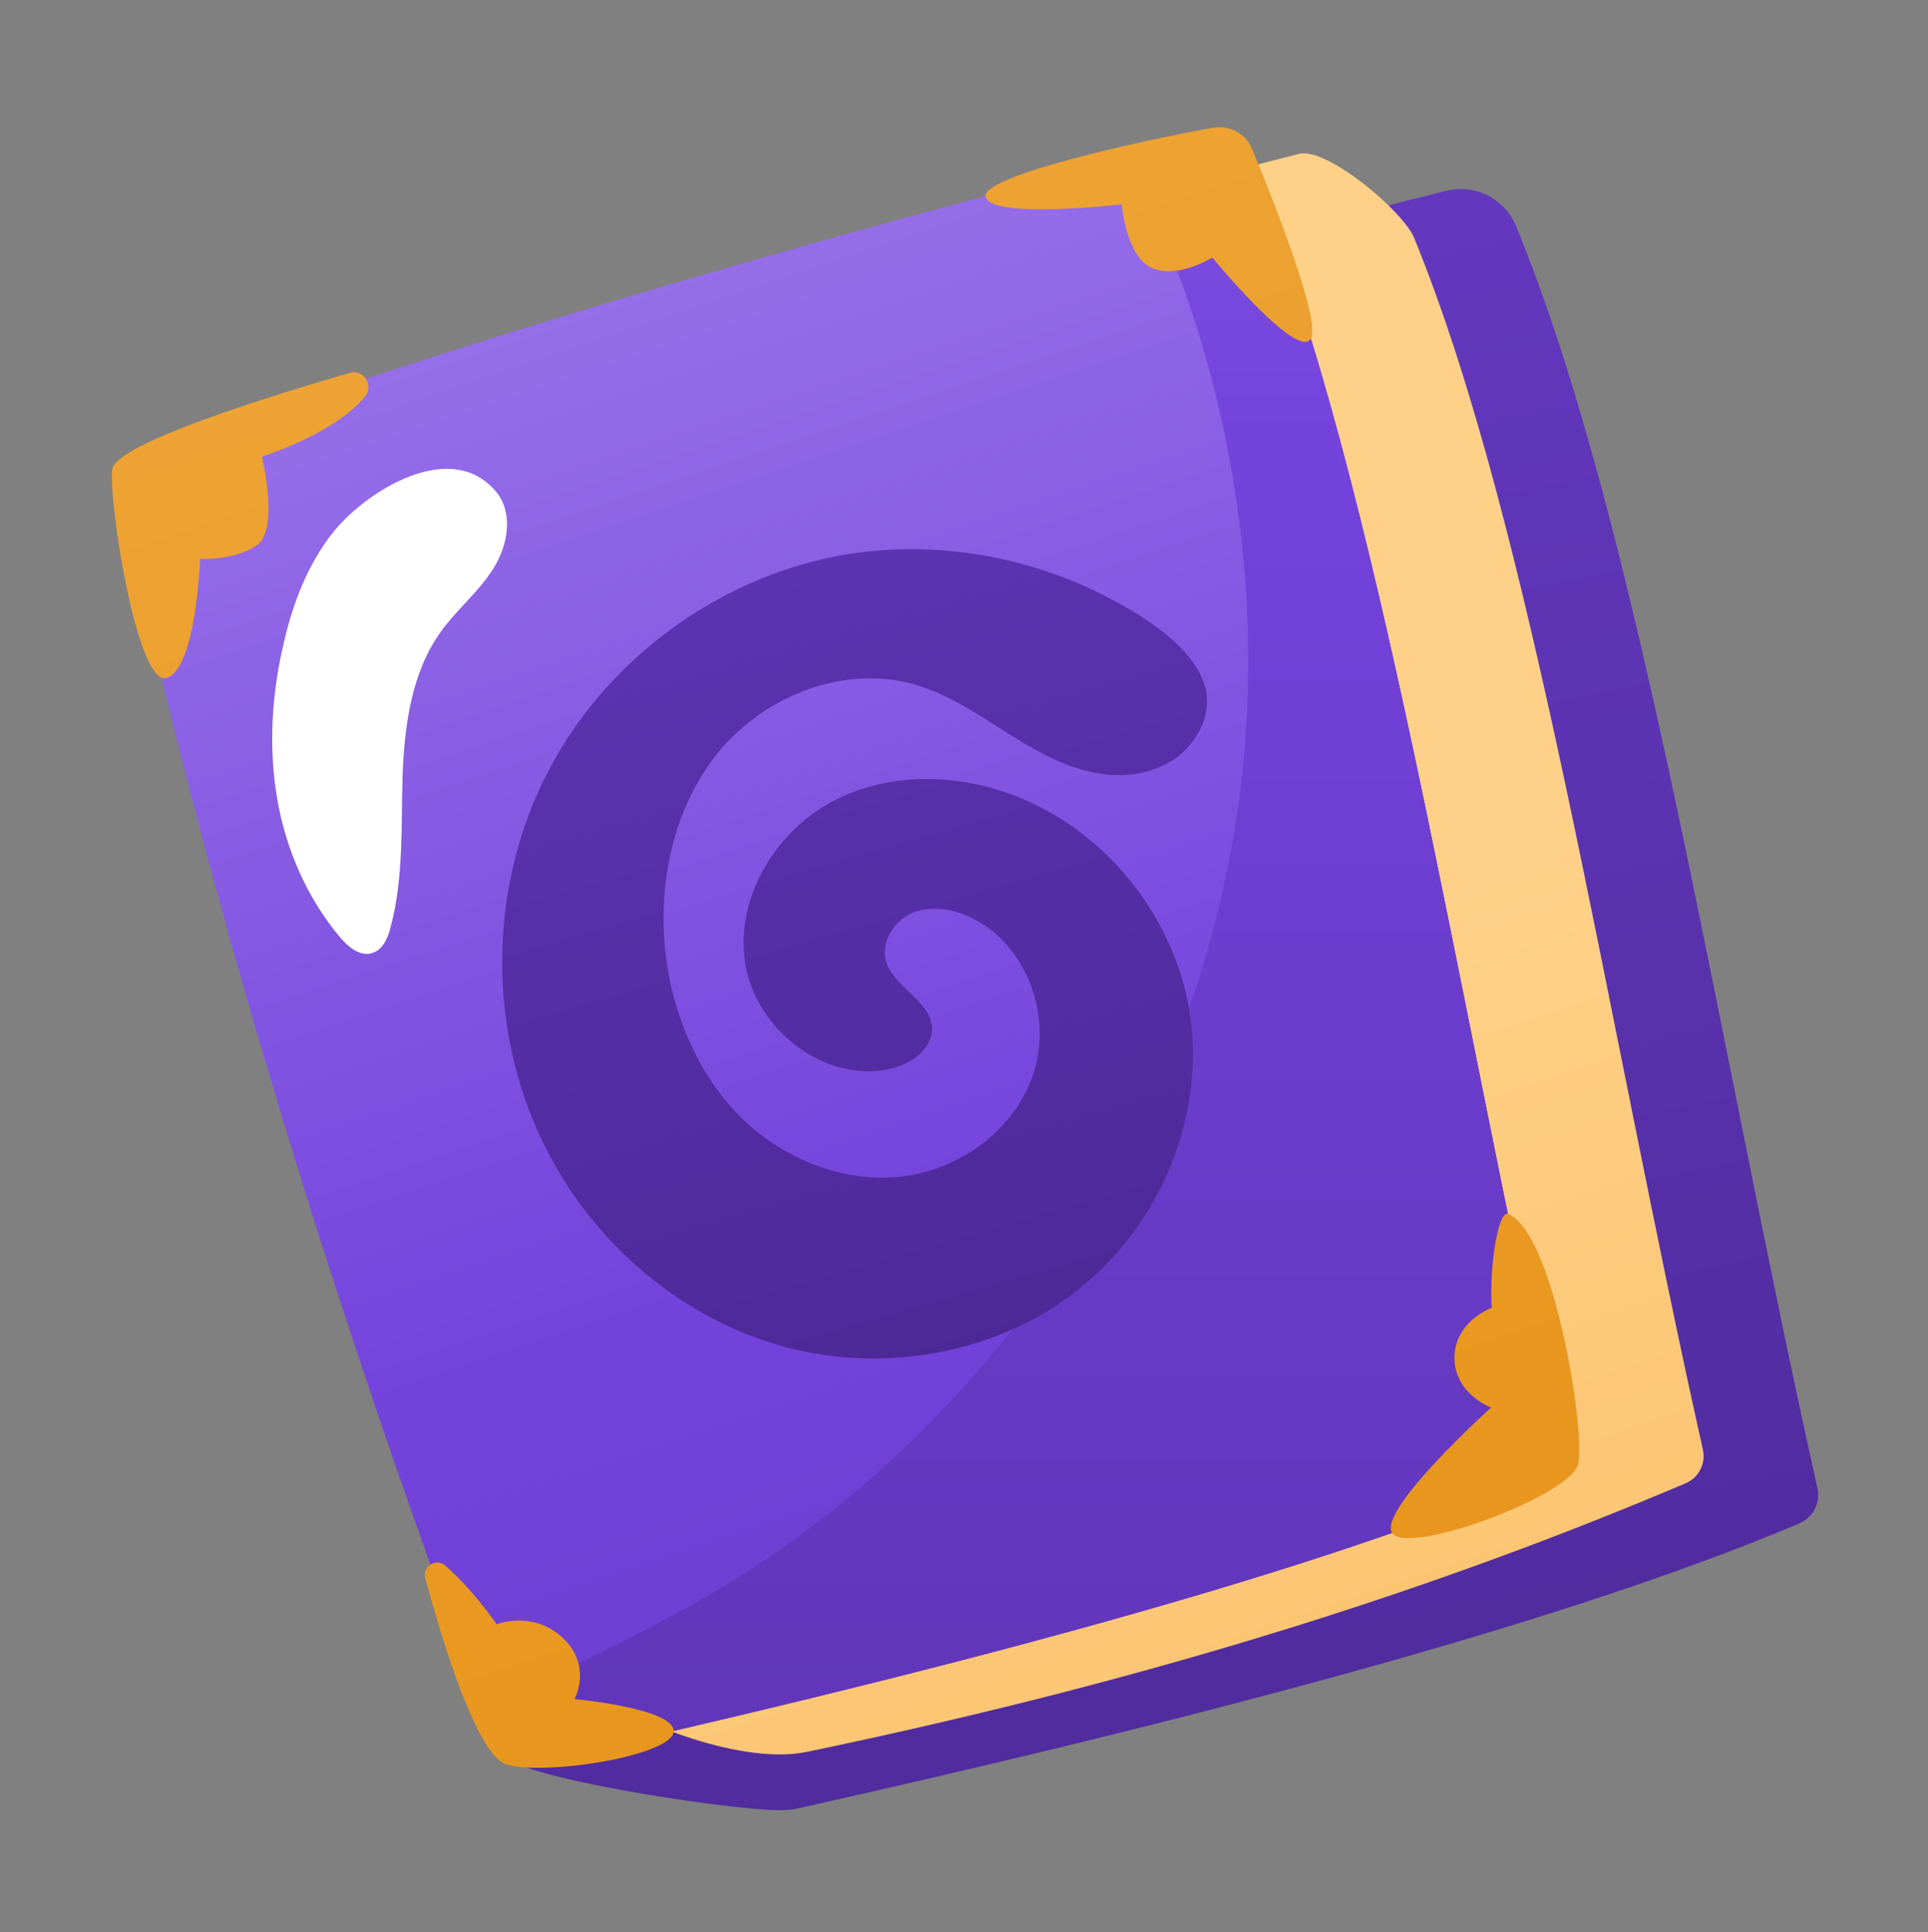 <svg version="1.2" xmlns="http://www.w3.org/2000/svg" viewBox="0 -1 500 501" width="500" height="501">
	<rect x="0" y="-1" width="500" height="501" fill="#808080" stroke="none"/>
	<title>3_Done</title>
	<defs>
		<linearGradient id="g1" x2="1" gradientUnits="userSpaceOnUse" gradientTransform="matrix(759.704,2696.645,-3040.125,856.47,154.499,-1256.665)">
			<stop offset="0" stop-color="#cfb7ff"/>
			<stop offset=".33" stop-color="#7443dc"/>
			<stop offset=".66" stop-color="#4a2792"/>
			<stop offset="1" stop-color="#140025"/>
		</linearGradient>
		<linearGradient id="g2" x2="1" gradientUnits="userSpaceOnUse" gradientTransform="matrix(554.468,1968.186,-2334.533,657.674,477.84,206.603)">
			<stop offset="0" stop-color="#ffd188"/>
			<stop offset=".5" stop-color="#e58e0e"/>
			<stop offset="1" stop-color="#5c3600"/>
		</linearGradient>
		<linearGradient id="g3" x2="1" gradientUnits="userSpaceOnUse" gradientTransform="matrix(550.138,1952.814,-2276.94,641.449,266.42,-388.325)">
			<stop offset="0" stop-color="#cfb7ff"/>
			<stop offset=".33" stop-color="#7443dc"/>
			<stop offset=".66" stop-color="#4a2792"/>
			<stop offset="1" stop-color="#140025"/>
		</linearGradient>
		<linearGradient id="g4" x2="1" gradientUnits="userSpaceOnUse" gradientTransform="matrix(-12.981,2336.715,-3532.245,-19.623,588.738,-667.452)">
			<stop offset="0" stop-color="#cfb7ff"/>
			<stop offset=".33" stop-color="#7443dc"/>
			<stop offset=".66" stop-color="#4a2792"/>
			<stop offset="1" stop-color="#140025"/>
		</linearGradient>
		<linearGradient id="g5" x2="1" gradientUnits="userSpaceOnUse" gradientTransform="matrix(519.064,1842.467,-2114.9,595.814,62.039,-852.618)">
			<stop offset="0" stop-color="#cfb7ff"/>
			<stop offset=".33" stop-color="#7443dc"/>
			<stop offset=".66" stop-color="#4a2792"/>
			<stop offset="1" stop-color="#140025"/>
		</linearGradient>
		<linearGradient id="g6" x2="1" gradientUnits="userSpaceOnUse" gradientTransform="matrix(1057.875,3755.029,-4197.425,1182.507,80.089,-1306.058)">
			<stop offset="0" stop-color="#ffd188"/>
			<stop offset=".5" stop-color="#e58e0e"/>
			<stop offset="1" stop-color="#5c3600"/>
		</linearGradient>
	</defs>
	<style>
		.s0 { fill: url(#g1) } 
		.s1 { fill: url(#g2) } 
		.s2 { fill: url(#g3) } 
		.s3 { fill: url(#g4) } 
		.s4 { fill: url(#g5) } 
		.s5 { mix-blend-mode: soft-light;fill: #ffffff } 
		.s6 { fill: url(#g6) } 
	</style>
	<g id="BACKGROUND">
	</g>
	<g id="OBJECTS">
		<g id="&lt;Group&gt;">
			<path id="&lt;Path&gt;" fill-rule="evenodd" class="s0" d="m471.3 384.8c-26.3-117.6-45.9-248.7-78.1-327.1-2.9-7.2-10.7-11.1-18.2-9.2-98.1 24.4-218 59.9-271.4 82.1-3.6 1.5-5.7 5.3-4.8 9.1 21.4 100.4 53.6 203.6 86.1 292.4l-16.1-11.6-36.8 34.6c6.6 5.8 64.5 14.4 72.2 13.2q0 0 0 0 0.8 0 1.6-0.1c95.8-21.4 197.2-47.2 260.7-74.1 3.7-1.5 5.7-5.4 4.8-9.3z"/>
			<path id="&lt;Path&gt;" fill-rule="evenodd" class="s1" d="m437 383.7c-61 25.9-134.4 50.2-227.8 69.6-18.3 3.8-48.9-10-50.3-13.7-34.8-91.3-52.1-192.3-75.1-300.2-0.8-3.6 1.2-7.3 4.6-8.8 51.4-21.3 154.2-68.2 248.5-91.7 7.2-1.8 26.9 14.8 29.8 21.7 30.8 75.3 49.6 201.3 74.9 314.2 0.9 3.7-1.1 7.5-4.6 8.9z"/>
			<g id="&lt;Group&gt;">
				<path id="&lt;Path&gt;" fill-rule="evenodd" class="s2" d="m398.8 382.1c-63.5 26.9-164.9 52.7-260.7 74.1-3.9 0.8-7.9-1.3-9.3-5.1-36.3-95.1-73.7-211.1-97.7-323.4-0.9-3.8 1.2-7.6 4.8-9.1 53.4-22.2 173.3-57.7 271.4-82.1 7.5-1.9 15.3 2 18.2 9.2 32.2 78.4 51.8 209.5 78.1 327.1 0.9 3.9-1.1 7.7-4.8 9.3z"/>
				<path id="&lt;Path&gt;" fill-rule="evenodd" class="s3" d="m403.6 372.8c-26.3-117.6-45.9-248.7-78.1-327.1-2.9-7.2-10.7-11.1-18.2-9.2q-7.3 1.8-14.7 3.7c26.5 52.5 36.9 113.2 28 171.4-12.7 82.3-63.8 157.9-135.5 200.3-19.2 11.3-39.8 20.4-59.4 31.1 1.1 2.7 2.1 5.5 3.1 8.1 1.4 3.8 5.4 5.9 9.3 5.1 95.8-21.4 197.2-47.2 260.7-74.1 3.7-1.6 5.7-5.4 4.8-9.3z"/>
				<path id="&lt;Path&gt;" fill-rule="evenodd" class="s4" d="m217.6 143.1c-32.2 6-61.2 27.7-76 57-14.8 29.2-15.2 65.4-0.9 94.9 11.9 24.8 34.1 44.7 60.5 52.6 26.3 7.9 56.5 3 78.1-13.9 21.7-17 33.7-45.9 29.1-73-4.1-23.5-20.4-44.5-42.2-54.1-15.7-7-34.6-7.9-49.9 0-15.3 7.9-25.8 25.5-23 42.5 2.9 17 20.6 30.8 37.5 27.1 5.4-1.2 11.1-5.2 10.9-10.7-0.4-7.1-9.9-10.4-11.9-17.2-1.5-5.1 2.2-10.7 7.1-12.7 5-1.9 10.7-0.8 15.4 1.6 13.8 6.9 20.5 24.8 15.9 39.6-4.5 14.7-18.9 25.5-34.3 27.3-15.3 1.8-31.1-4.7-42-15.6-10.9-11-17.2-26-19.2-41.4-2.3-18.7 1.8-38.7 13.8-53.3 12.1-14.5 32.5-22.5 50.7-17.3 8.6 2.5 16.1 7.5 23.6 12.3 7.6 4.8 15.5 9.4 24.3 10.8 8.7 1.5 18.7-1 24-8.1 13.8-18.3-12.1-32.9-25-39.2-20.5-9.8-44.1-13.3-66.5-9.2z"/>
				<path id="&lt;Path&gt;" fill-rule="evenodd" class="s5" d="m86.1 137.4c-6.3 8.1-10.1 17.9-12.4 27.9-3.2 13.2-4.1 27-1.9 40.3 2.2 13.4 7.8 26.3 16.5 36.6 2.1 2.4 4.9 4.8 8 4 2.9-0.7 4.3-3.9 5-6.8 3.4-12.7 2.7-26.1 3.1-39.2 0.5-13.1 2.3-26.9 10-37.5 4.1-5.7 9.8-10.3 13.5-16.2 3.8-6 5.3-14.3 0.9-19.8-11.8-14.5-34.3-0.1-42.7 10.7z"/>
				<path id="&lt;Compound Path&gt;" fill-rule="evenodd" class="s6" d="m67.9 117.4c0 0 4.7 19-1.4 23.1-6.1 4-14.6 3.4-14.6 3.4 0 0-1 28.5-8.7 30.9-7.6 2.4-15.1-45.7-14.1-54.1 0.8-6.8 43.7-19.8 61.6-25 3.6-1 6.3 3.2 4 6.1-8.2 9.9-26.8 15.6-26.8 15.6zm187.7-67.6c0.3 6.2 35.3 2.2 35.3 2.2 0 0 1.1 13.5 7.8 16.5 6.8 2.9 15.7-2.7 15.7-2.7 0 0 22.4 27.2 25.6 20.9 2.5-4.8-9.6-35.4-15.3-49.1-1.6-3.9-5.8-6.2-10-5.5-19.1 3.4-59.3 12.4-59.1 17.7zm-140.1 355.2c-2.4-2.1-6.1 0.2-5.2 3.3 4.1 15.2 13.3 46.1 21.2 48.3 10.6 2.9 42.6-2.4 43.2-8.5 0.6-6.1-25.7-8.5-25.7-8.5 0 0 4.7-8.7-3.1-15.9-7.7-7.2-17.1-3.5-17.1-3.5 0 0-5.9-8.7-13.3-15.2zm275.6-91.2c-2.8-1.1-5 15.7-4.2 24.3 0 0-9.7 3.5-9.7 13 0 9.4 9.5 12.9 9.5 12.9 0 0-29.4 26.5-25.7 32.5 3.8 6.1 46.4-9.6 48.3-17.9 1.9-8.4-6.3-60-18.2-64.8z"/>
			</g>
		</g>
	</g>
</svg>